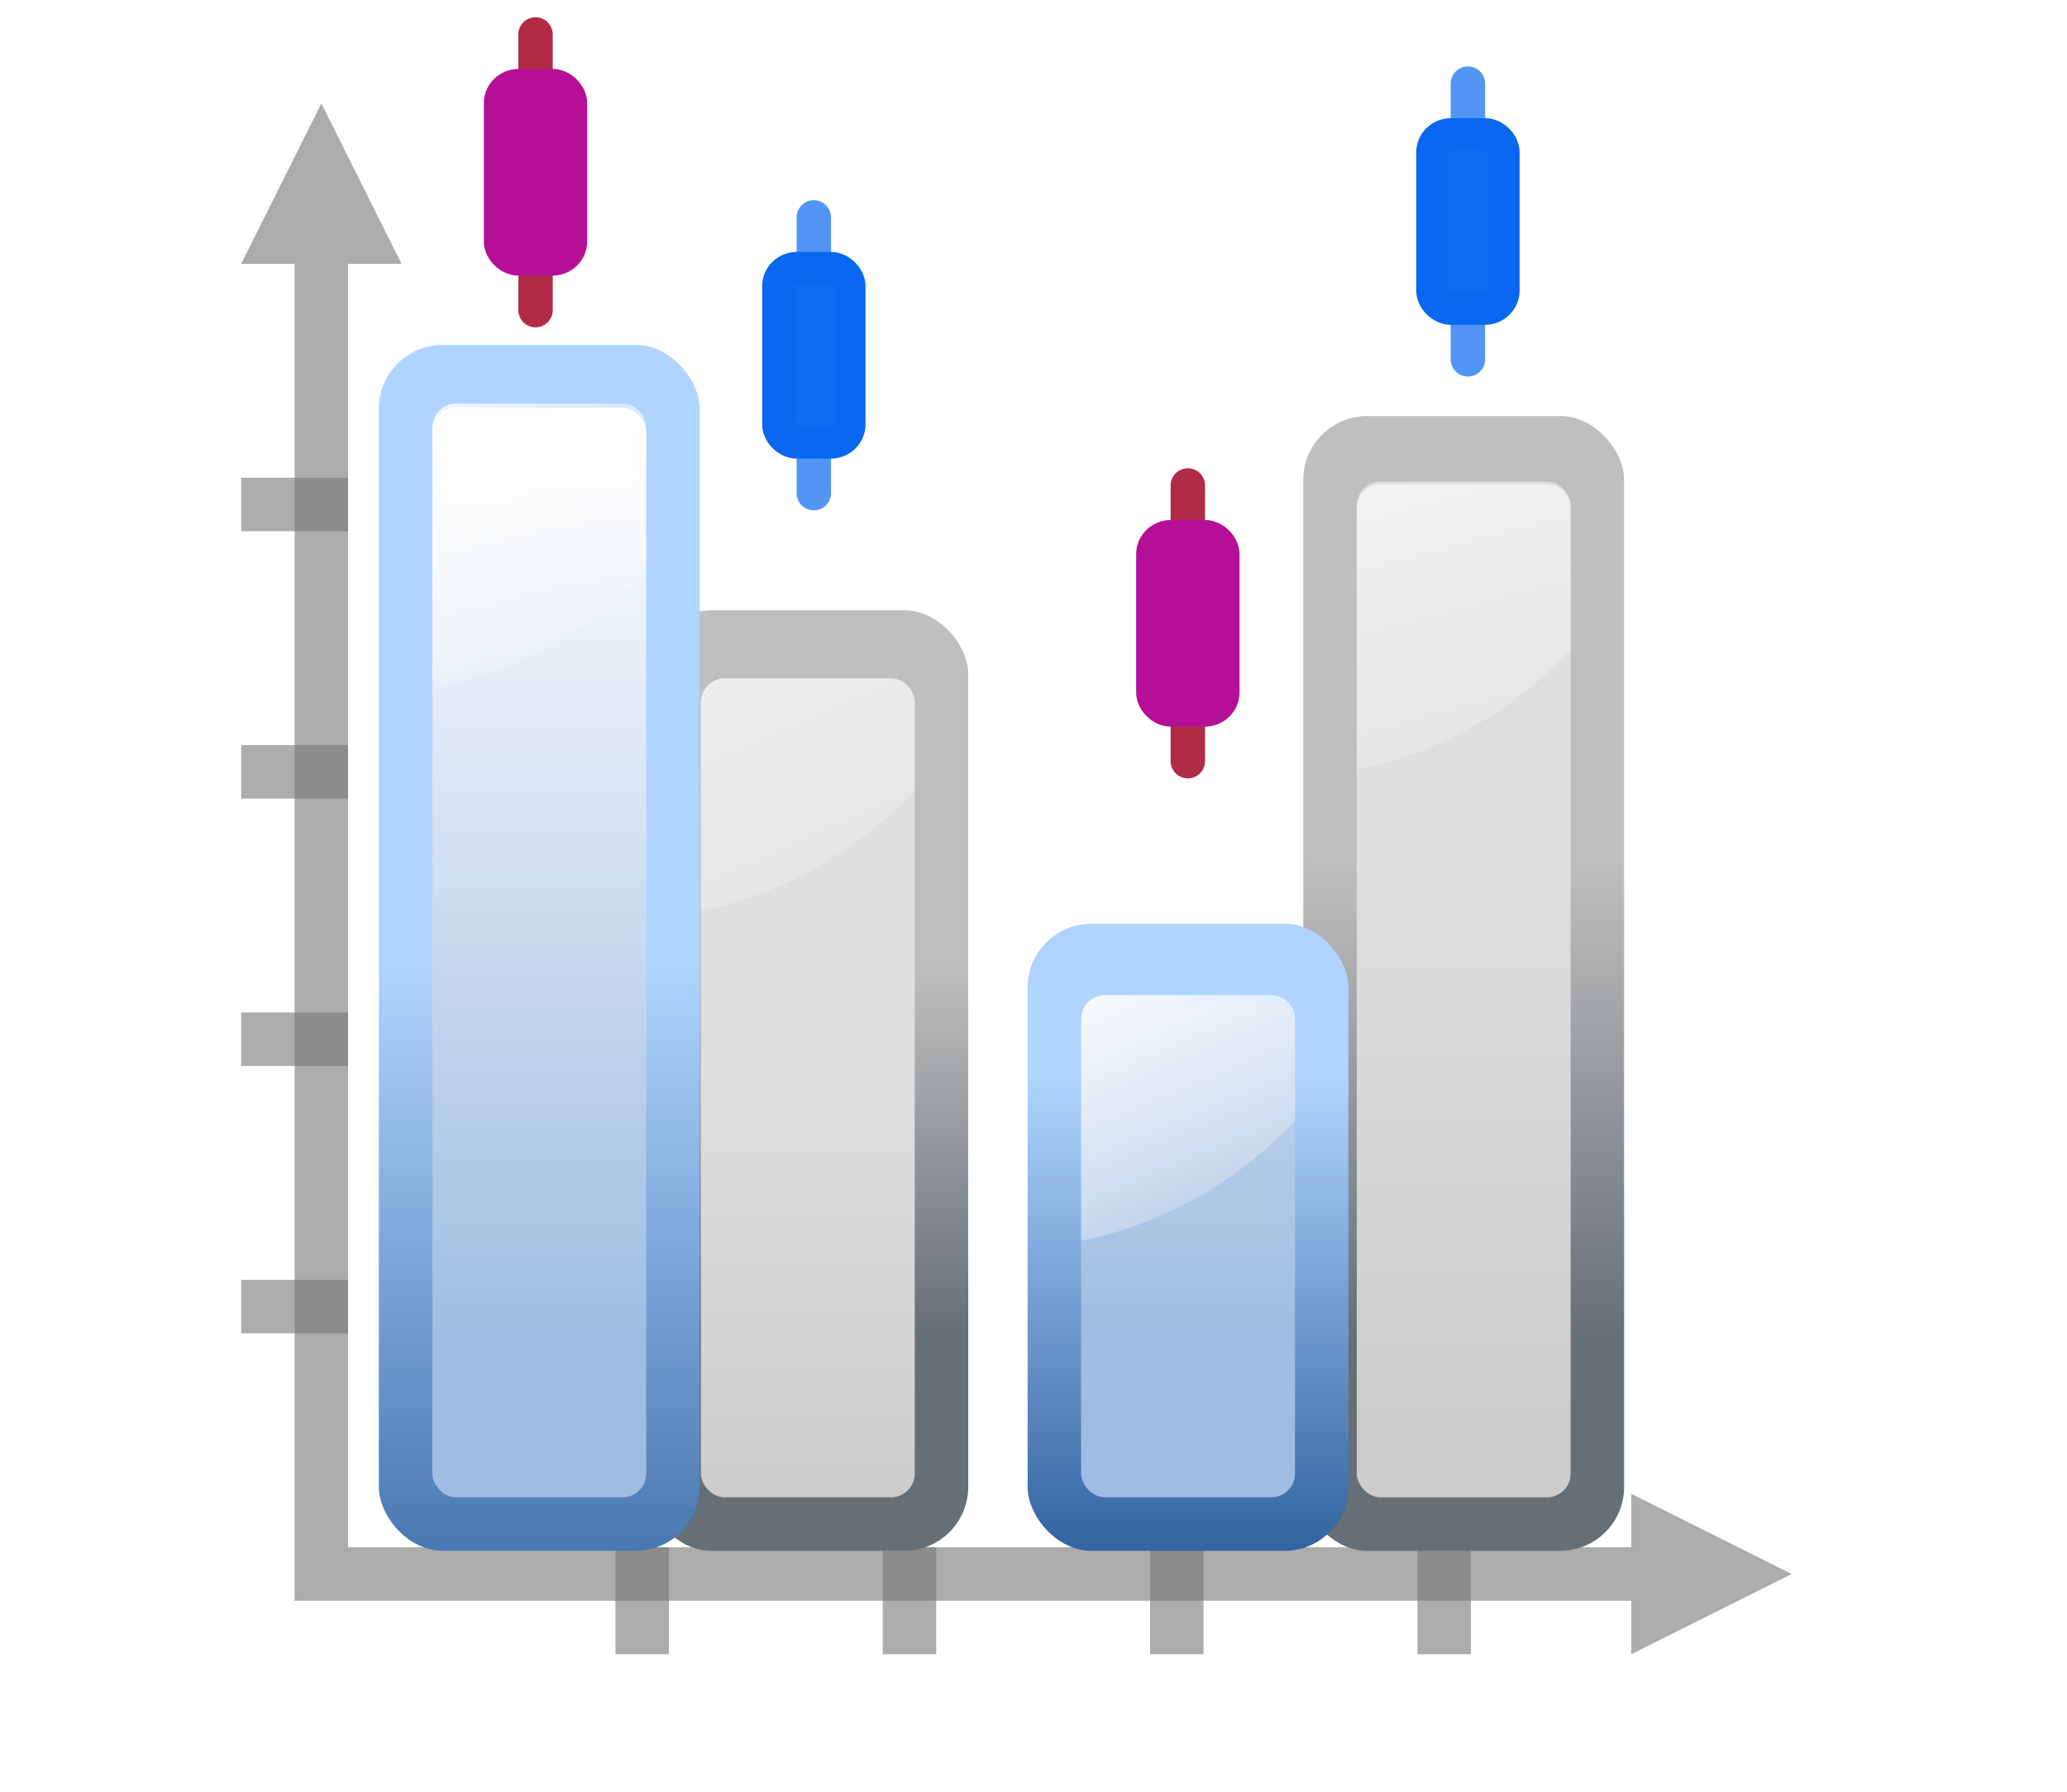 <svg height="52" viewBox="0 0 60 52" width="60" xmlns="http://www.w3.org/2000/svg" xmlns:xlink="http://www.w3.org/1999/xlink"><linearGradient id="a" gradientUnits="userSpaceOnUse" x1="-13.862" x2="-13.862" xlink:href="#b" y1="-30.276" y2="-16.31"/><linearGradient id="b"><stop offset="0" stop-color="#bfbfbf"/><stop offset="1" stop-color="#666e76"/></linearGradient><linearGradient id="c" gradientUnits="userSpaceOnUse" x1="-9.207" x2="-9.207" xlink:href="#d" y1="-13.207" y2="-30.346"/><linearGradient id="d"><stop offset="0" stop-color="#ccc"/><stop offset="1" stop-color="#dfdfdf"/></linearGradient><linearGradient id="e" gradientTransform="matrix(0 -.388 -.388 0 60.312 24.724)" gradientUnits="userSpaceOnUse" x1="26.958" x2="40.766" xlink:href="#f" y1="26.393" y2="77.927"/><linearGradient id="f"><stop offset="0" stop-color="#fff"/><stop offset="1" stop-color="#fff" stop-opacity="0"/></linearGradient><linearGradient id="g" gradientUnits="userSpaceOnUse" x1="-32.897" x2="-32.897" xlink:href="#b" y1="-27.069" y2="-16.207"/><linearGradient id="h" gradientUnits="userSpaceOnUse" x1="-28.241" x2="-28.241" xlink:href="#d" y1="-11.552" y2="-23.966"/><linearGradient id="i" gradientTransform="matrix(0 -.388 -.388 0 61.693 43.759)" gradientUnits="userSpaceOnUse" x1="20" x2="44.466" xlink:href="#f" y1="35.975" y2="91.735"/><linearGradient id="j" gradientUnits="userSpaceOnUse" x1="-37.214" x2="-37.214" xlink:href="#k" y1="-16.31" y2="-39.586"/><linearGradient id="k" gradientUnits="userSpaceOnUse" x1="3.998" x2="47.999" y1="60" y2="60"><stop offset="0" stop-color="#245795"/><stop offset="1" stop-color="#afd4ff"/></linearGradient><linearGradient id="l" gradientUnits="userSpaceOnUse" x1="-32.483" x2="-32.483" xlink:href="#m" y1="-28.724" y2="-55.103"/><linearGradient id="m"><stop offset="0" stop-color="#9fbde2"/><stop offset="1" stop-color="#fff"/></linearGradient><linearGradient id="n" gradientTransform="matrix(0 -.388 -.388 0 85.284 49.552)" gradientUnits="userSpaceOnUse" x1="28" x2="44.466" xlink:href="#f" y1="66.447" y2="91.735"/><linearGradient id="o" gradientUnits="userSpaceOnUse" x1="-12.386" x2="-12.386" xlink:href="#k" y1="-24.325" y2="-39.673"/><linearGradient id="p" gradientUnits="userSpaceOnUse" x1="-7.655" x2="-7.655" xlink:href="#m" y1="-32.119" y2="-58.498"/><linearGradient id="q" gradientTransform="matrix(0 -.388 -.388 0 74.912 24.724)" gradientUnits="userSpaceOnUse" x1="30.271" x2="44" xlink:href="#f" y1="77.54" y2="102.199"/><path d="m0 0h60v52h-60z" fill="#fff"/><g transform="matrix(.388 0 0 .388 5.448 -.103)"><path d="m120 118-4-2-8-4v4h-100v4h100v4l8-4z" fill="#797979" opacity=".614"/><g fill="#787878" fill-opacity=".616"><path d="m4 96h8v4h-8z"/><path d="m4 76h8v4h-8z"/><path d="m4 56h8v4h-8z"/><path d="m4 36h8v4h-8z"/></g><path d="m10 8-2 4-4 8h4v96h4v-96h4l-4-8z" fill="#797979" opacity=".614"/><g fill="#787878" fill-opacity=".616" transform="rotate(-90)"><path d="m-124 92h8v4h-8z"/><path d="m-124 72h8v4h-8z"/><path d="m-124 52h8v4h-8z"/><path d="m-124 32h8v4h-8z"/></g><g transform="matrix(0 -2.578 -2.578 0 127.2 142.044)"><g transform="translate(-.237)"><rect fill="url(#a)" height="32.924" rx="1.852" transform="matrix(0 -1 -1 0 0 0)" width="9.31" x="-16.966" y="-43.161"/><rect fill="url(#c)" height="29.47" rx=".686" transform="matrix(0 -1 -1 0 0 0)" width="6.207" x="-15.414" y="-41.258"/><path d="m41.187 14.723c0 .38-.311.691-.691.691h-7.601c.494-2.426 1.743-4.585 3.491-6.207h4.11c.38 0 .691.311.691.691z" fill="url(#e)"/></g><rect fill="url(#g)" height="27.287" rx="1.852" transform="matrix(0 -1 -1 0 0 0)" width="9.31" x="-36" y="-37.287"/><rect fill="url(#h)" height="23.755" rx=".686" transform="matrix(0 -1 -1 0 0 0)" width="6.207" x="-34.448" y="-35.307"/><path d="m35.313 33.757c0 .38-.311.691-.691.691h-6.049c.494-2.426 1.743-4.585 3.491-6.207h2.558c.38 0 .691.311.691.691z" fill="url(#i)"/><g transform="translate(-12.517 2)"><rect fill="url(#j)" height="34.986" rx="1.852" transform="matrix(0 -1 -1 0 0 0)" width="9.31" x="-41.793" y="-57.504"/><rect fill="url(#l)" height="31.61" rx=".686" transform="matrix(0 -1 -1 0 0 0)" width="6.207" x="-40.241" y="-55.679"/><path d="m55.801 39.55c0 .38-.311.691-.691.691h-7.601c.494-2.426 1.743-4.585 3.491-6.207h4.11c.38 0 .691.311.691.691z" fill="url(#n)"/></g><g transform="translate(-15.912 8)"><rect fill="url(#o)" height="18.193" rx="1.852" transform="matrix(0 -1 -1 0 0 0)" width="9.31" x="-16.966" y="-44.105"/><rect fill="url(#p)" height="14.349" rx=".686" transform="matrix(0 -1 -1 0 0 0)" width="6.207" x="-15.414" y="-41.813"/><path d="m42.035 14.723c0 .38-.311.691-.691.691h-6.437c.494-2.426 1.743-4.585 3.491-6.207h2.946c.38 0 .691.311.691.691z" fill="url(#q)"/></g></g></g><g transform="translate(-1.455)"><path d="m17 9v-8" fill="none" stroke="#b22b46" stroke-linecap="round"/><rect fill="#b60f97" height="5.066" rx=".547" ry=".523" stroke="#b60f97" stroke-linecap="round" stroke-width=".934" width="2.066" x="15.967" y="2.467"/></g><g transform="translate(17.48 13.09)"><path d="m17 9v-8" fill="none" stroke="#b22b46" stroke-linecap="round"/><rect fill="#b60f97" height="5.066" rx=".547" ry=".523" stroke="#b60f97" stroke-linecap="round" stroke-width=".934" width="2.066" x="15.967" y="2.467"/></g><g transform="translate(6.623 5.311)"><path d="m17 9v-8" fill="none" stroke="#5295f5" stroke-linecap="round"/><rect fill="#0f6bef" height="5.066" rx=".547" ry=".523" stroke="#0968ef" stroke-linecap="round" stroke-width=".934" width="2.066" x="15.967" y="2.467"/></g><g transform="translate(25.61 1.428)"><path d="m17 9v-8" fill="none" stroke="#5295f5" stroke-linecap="round"/><rect fill="#0f6bef" height="5.066" rx=".547" ry=".523" stroke="#0968ef" stroke-linecap="round" stroke-width=".934" width="2.066" x="15.967" y="2.467"/></g></svg>